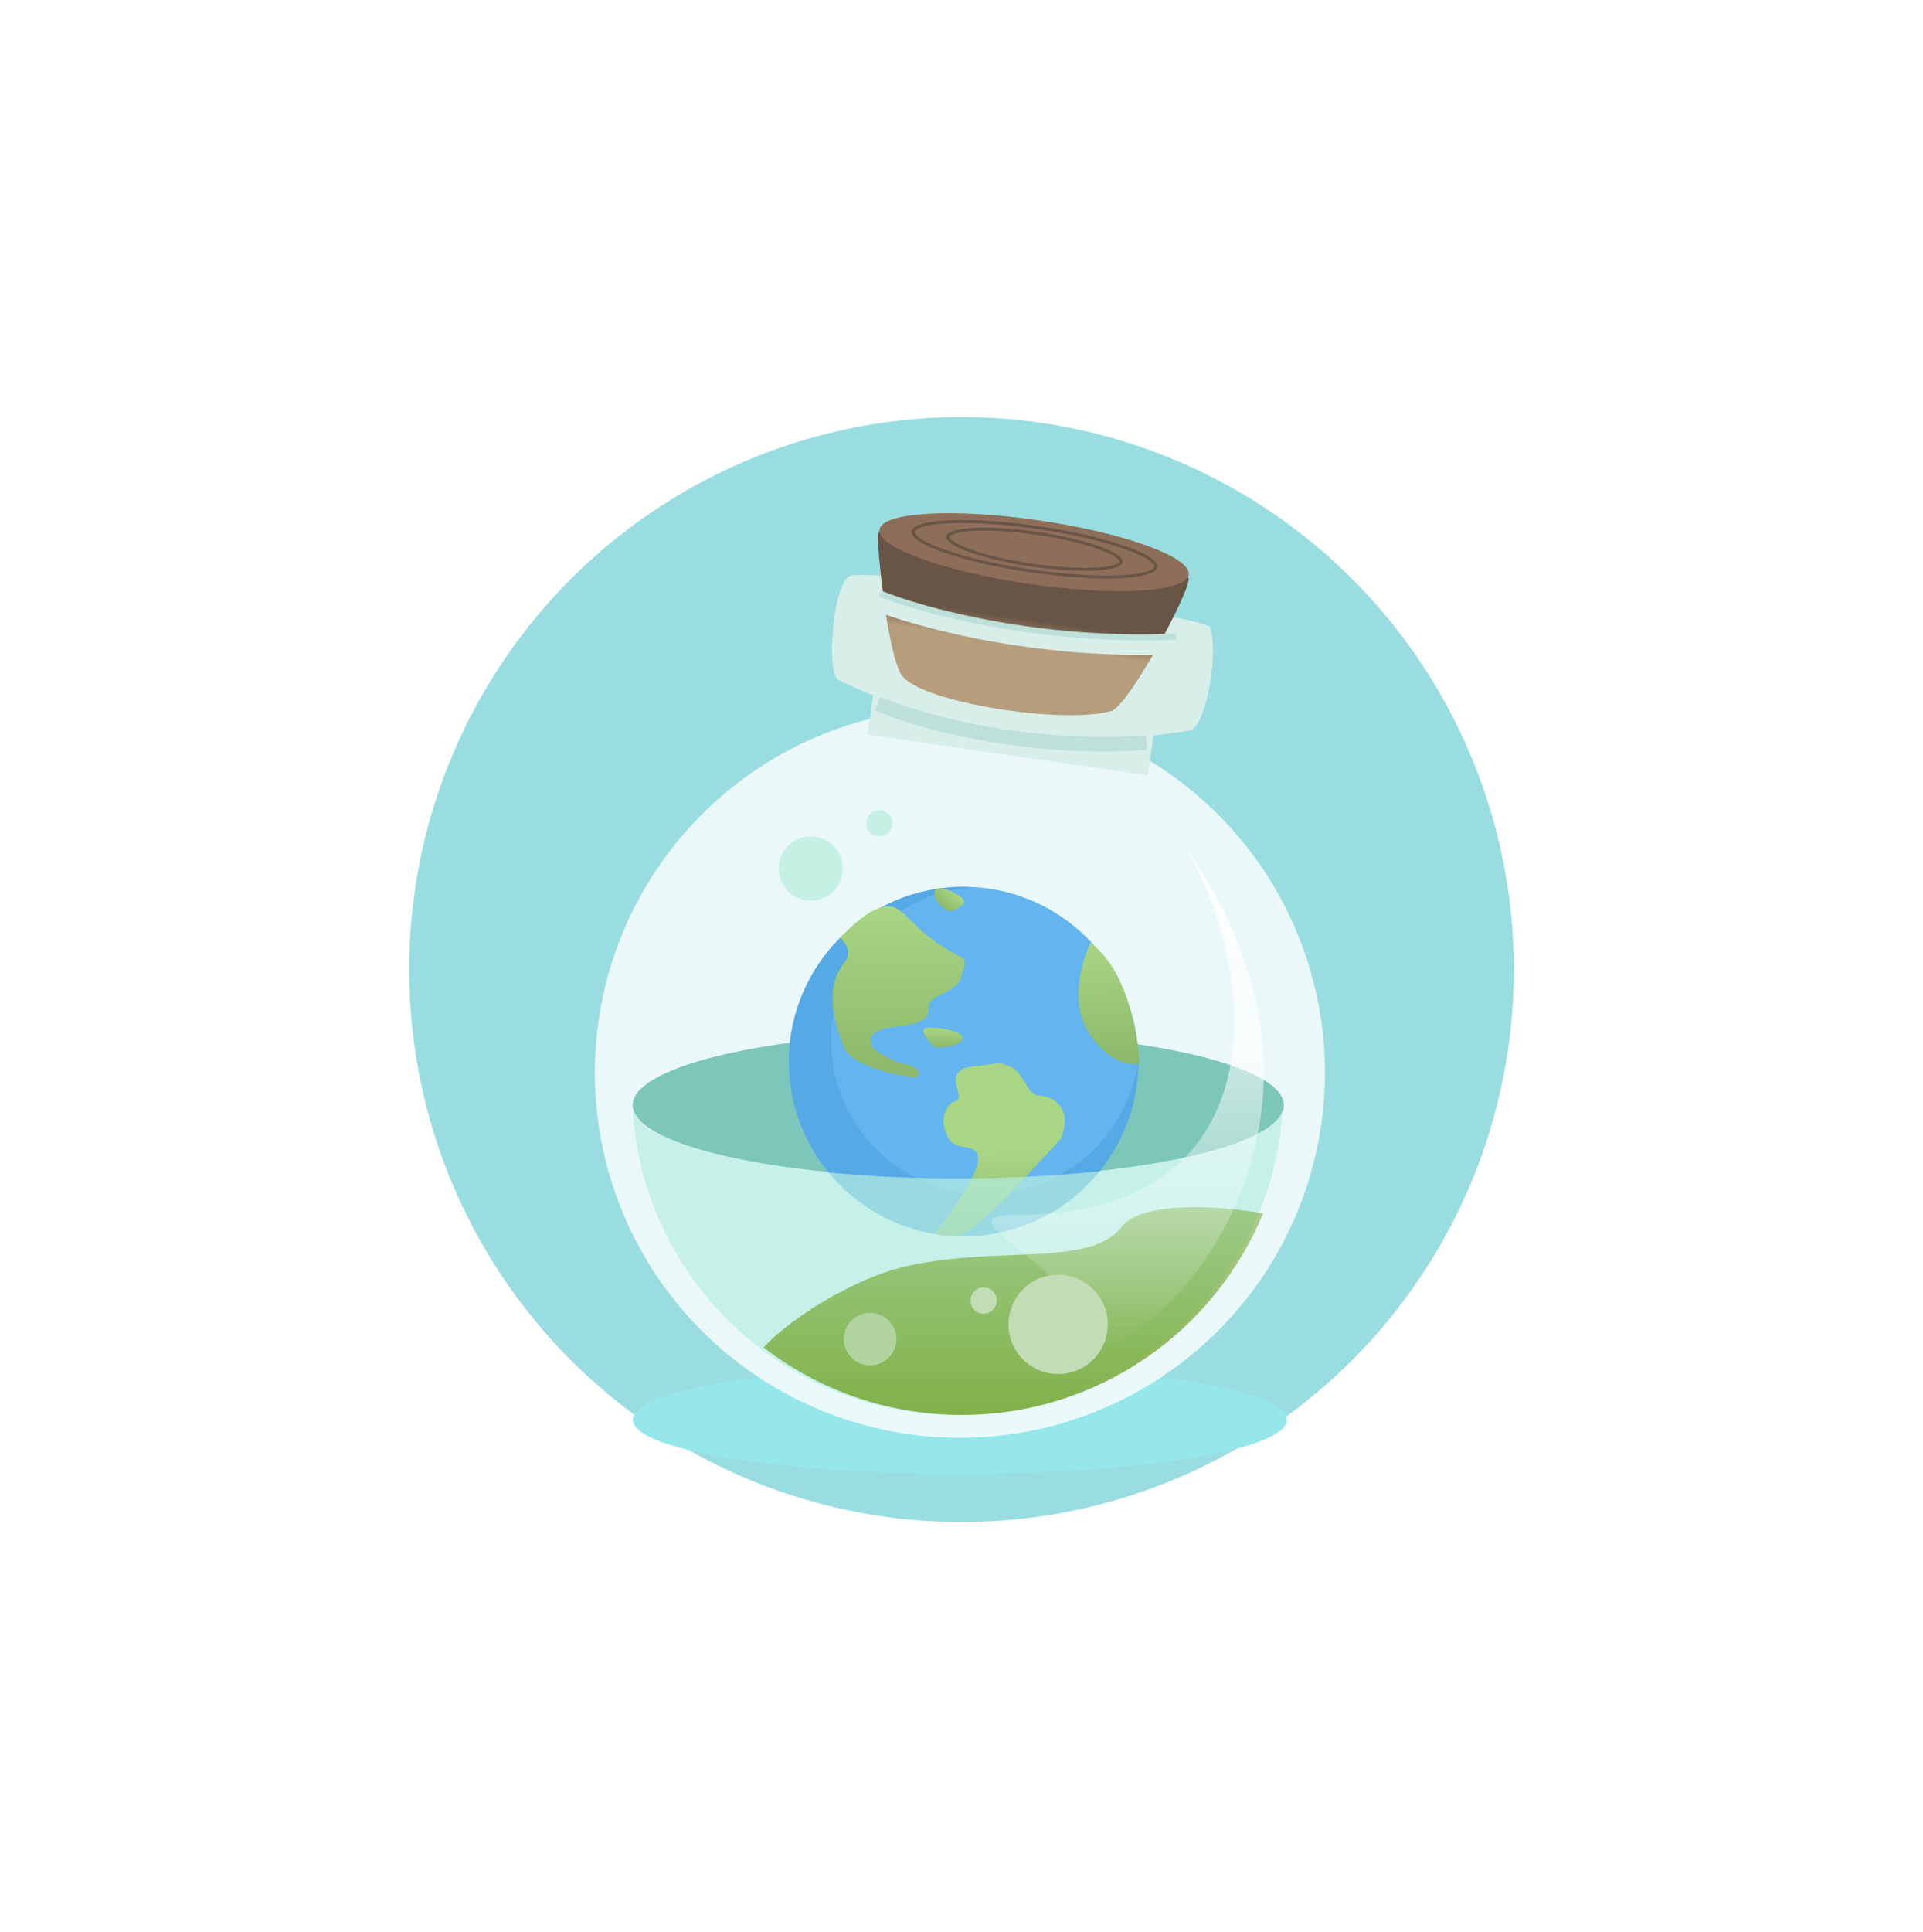 <svg width="235" height="236" viewBox="0 0 235 236" fill="none" xmlns="http://www.w3.org/2000/svg">
<g filter="url(#filter0_f_2455_6691)">
<circle cx="117.5" cy="118.453" r="67.5" fill="#99DDE1"/>
</g>
<g filter="url(#filter1_f_2455_6691)">
<ellipse cx="117.299" cy="173.462" rx="39.971" ry="6.602" fill="#95E7EC"/>
</g>
<circle cx="117.304" cy="131.05" r="44.61" transform="rotate(8.274 117.304 131.05)" fill="white" fill-opacity="0.8"/>
<rect x="107.133" y="81.973" width="34.617" height="7.851" transform="rotate(8.274 107.133 81.973)" fill="#D7EEE9"/>
<path d="M145.365 89.26C127.839 92.057 114.56 88.785 102.726 83.206C102.435 83.069 102.179 82.858 102.07 82.555C101.069 79.791 102.062 70.488 104.129 70.284C110.508 69.651 147.63 75.49 147.919 76.651C148.944 80.762 147.178 88.971 145.365 89.26Z" fill="#D7EEE9"/>
<path d="M110.284 82.608C108.789 80.726 107.616 71.214 107.253 65.884C107.194 65.009 107.792 64.231 108.662 64.118C118.876 62.787 140.019 66.203 145.215 70.559C146.011 71.227 137.981 86.238 135.812 86.861C129.978 88.538 112.875 85.87 110.284 82.608Z" fill="url(#paint0_linear_2455_6691)"/>
<ellipse cx="126.372" cy="67.457" rx="19.093" ry="3.926" transform="rotate(8.274 126.372 67.457)" fill="#8C6E59"/>
<path d="M107.273 85.961C111.88 87.992 124.899 91.79 140.118 90.737" stroke="#A4D2C8" stroke-opacity="0.5" stroke-width="1.784"/>
<path d="M107.355 72.984C112.479 75.09 126.926 79.096 143.732 78.274" stroke="#BDE0D8" stroke-width="1.784"/>
<path d="M106.898 73.641C112.125 75.761 126.858 79.809 143.981 79.033" stroke="#D7EEE9" stroke-width="1.784"/>
<path d="M141.252 69.259C141.234 69.385 141.145 69.522 140.94 69.662C140.736 69.802 140.436 69.93 140.041 70.041C139.252 70.263 138.124 70.407 136.734 70.465C133.958 70.58 130.171 70.352 126.034 69.751C121.897 69.149 118.202 68.289 115.573 67.387C114.257 66.936 113.218 66.477 112.524 66.04C112.177 65.82 111.926 65.612 111.77 65.42C111.614 65.228 111.568 65.072 111.586 64.945C111.604 64.818 111.693 64.681 111.898 64.541C112.102 64.402 112.402 64.274 112.797 64.163C113.586 63.941 114.714 63.797 116.104 63.739C118.88 63.623 122.667 63.851 126.804 64.453C130.941 65.055 134.636 65.914 137.265 66.816C138.581 67.267 139.62 67.726 140.314 68.164C140.661 68.383 140.912 68.591 141.068 68.783C141.224 68.975 141.27 69.132 141.252 69.259Z" stroke="#695546" stroke-width="0.357"/>
<path d="M137.011 68.64C137.022 68.559 136.996 68.454 136.89 68.317C136.783 68.18 136.609 68.028 136.363 67.868C135.872 67.546 135.132 67.209 134.191 66.877C132.311 66.215 129.665 65.589 126.698 65.157C123.731 64.726 121.016 64.573 119.026 64.672C118.029 64.722 117.224 64.834 116.662 65.003C116.38 65.087 116.17 65.182 116.029 65.283C115.888 65.384 115.832 65.478 115.821 65.559C115.809 65.64 115.835 65.746 115.942 65.883C116.048 66.02 116.223 66.171 116.468 66.332C116.959 66.653 117.699 66.991 118.64 67.322C120.52 67.984 123.167 68.611 126.133 69.042C129.1 69.474 131.815 69.627 133.805 69.528C134.802 69.478 135.608 69.365 136.17 69.197C136.451 69.113 136.661 69.017 136.802 68.916C136.943 68.815 136.999 68.721 137.011 68.64Z" stroke="#695546" stroke-width="0.357"/>
<ellipse cx="117.105" cy="135.02" rx="39.792" ry="8.922" fill="#7DC7BA"/>
<circle cx="3.926" cy="3.926" r="3.926" transform="matrix(-1 0 0 1 103.008 102.188)" fill="#C7F0E5"/>
<circle cx="1.606" cy="1.606" r="1.606" transform="matrix(-1 0 0 1 109.074 98.973)" fill="#C7F0E5"/>
<circle cx="117.753" cy="129.69" r="21.347" fill="#63B4EF"/>
<path fill-rule="evenodd" clip-rule="evenodd" d="M139.098 129.401C137.963 138.718 130.025 145.936 120.402 145.936C109.999 145.936 101.566 137.503 101.566 127.101C101.566 117.321 109.021 109.281 118.558 108.355C118.291 108.345 118.022 108.34 117.753 108.34C105.963 108.34 96.406 117.897 96.406 129.687C96.406 141.476 105.963 151.033 117.753 151.033C129.542 151.033 139.1 141.476 139.1 129.687C139.1 129.591 139.099 129.496 139.098 129.401Z" fill="#4FA4E1" fill-opacity="0.7"/>
<path d="M103.241 117.534C104.19 116.348 103.241 115.063 102.649 114.569C103.736 113.482 106.431 110.715 108.565 110.715C110.7 110.715 111.5 114 117.474 116.941C118.305 117.35 117.696 118.414 117.474 119.313C116.966 121.368 113.5 121.5 113.5 123C113.5 124.5 113 125 109 125.5C105.8 125.9 106.2 127.472 106.8 128.207C106.8 128.207 109.363 129.903 110.5 130C111.423 130.079 112.922 130.978 112.137 131.469C111.646 131.775 110.654 131.469 110.654 131.469C108.678 131.172 104.428 130.105 103.241 128.207C100.573 121.685 102.056 119.016 103.241 117.534Z" fill="url(#paint1_linear_2455_6691)"/>
<path d="M115.978 135.024C114.983 136.304 115.168 137.771 115.978 139.175C116.782 140.568 119.211 139.675 119.536 141.25C120 143.498 114.199 150.738 114.199 150.738L115.682 151.034H117.164C120.5 149.498 126 142.998 129.616 139.175C131.277 135.143 128.529 133.937 126.948 133.838C125.367 133.739 125.224 130.986 123.39 130.28C121.769 129.657 122.204 129.936 118.943 130.28C115.682 130.624 117.065 132.949 117.164 133.838C117.263 134.728 116.491 134.365 115.978 135.024Z" fill="url(#paint2_linear_2455_6691)"/>
<path d="M133.055 126.181C130.689 122.526 132.207 117.322 133.262 115.177C137.744 118.463 139.109 126.399 139.231 129.956C138.158 130.22 135.421 129.836 133.055 126.181Z" fill="url(#paint3_linear_2455_6691)"/>
<path d="M114.14 127.898C114.14 127.898 112.256 126.014 113.01 125.637C113.764 125.26 118.662 126.014 117.532 127.144C116.627 128.049 114.894 128.024 114.14 127.898Z" fill="url(#paint4_linear_2455_6691)"/>
<path d="M115.771 111.23C116.297 111.486 118.034 110.661 117.812 110.018C117.59 109.375 114.211 107.661 114.203 109.061C114.196 110.181 115.245 110.974 115.771 111.23Z" fill="url(#paint5_linear_2455_6691)"/>
<path fill-rule="evenodd" clip-rule="evenodd" d="M156.738 135.619C155.43 140.281 138.15 143.972 117.026 143.972C95.898 143.972 78.617 140.281 77.312 135.617C78.618 156.414 95.899 172.878 117.025 172.878C138.151 172.878 155.432 156.415 156.738 135.619Z" fill="#B6EEE1" fill-opacity="0.7"/>
<path fill-rule="evenodd" clip-rule="evenodd" d="M154.353 148.249C148.56 147.212 139.489 146.761 137.03 149.923C134.734 152.875 129.758 153.081 123.704 153.33C119.877 153.488 115.619 153.664 111.334 154.563C104.275 156.043 96.329 161.293 93.312 164.625C100.025 169.79 108.433 172.862 117.558 172.862C134.159 172.862 148.386 162.695 154.353 148.249Z" fill="url(#paint6_linear_2455_6691)"/>
<path d="M124.197 148.425C157.565 148.425 153.425 116.841 144.539 103.102C172.732 142.358 131.691 173.653 131.691 162.165C131.691 154.492 114.37 148.425 124.197 148.425Z" fill="url(#paint7_linear_2455_6691)"/>
<circle cx="3.212" cy="3.212" r="3.212" transform="matrix(-1 0 0 1 109.543 160.387)" fill="#B1D39F"/>
<circle cx="6.067" cy="6.067" r="6.067" transform="matrix(-1 0 0 1 135.375 155.738)" fill="#C2DDB5"/>
<circle cx="1.606" cy="1.606" r="1.606" transform="matrix(-1 0 0 1 121.809 157.285)" fill="#C2DDB5"/>
<defs>
<filter id="filter0_f_2455_6691" x="0" y="0.953" width="235" height="235" filterUnits="userSpaceOnUse" color-interpolation-filters="sRGB">
<feFlood flood-opacity="0" result="BackgroundImageFix"/>
<feBlend mode="normal" in="SourceGraphic" in2="BackgroundImageFix" result="shape"/>
<feGaussianBlur stdDeviation="25" result="effect1_foregroundBlur_2455_6691"/>
</filter>
<filter id="filter1_f_2455_6691" x="70.191" y="159.722" width="94.217" height="27.478" filterUnits="userSpaceOnUse" color-interpolation-filters="sRGB">
<feFlood flood-opacity="0" result="BackgroundImageFix"/>
<feBlend mode="normal" in="SourceGraphic" in2="BackgroundImageFix" result="shape"/>
<feGaussianBlur stdDeviation="3.569" result="effect1_foregroundBlur_2455_6691"/>
</filter>
<linearGradient id="paint0_linear_2455_6691" x1="126.624" y1="64.855" x2="123.784" y2="84.384" gradientUnits="userSpaceOnUse">
<stop offset="0.55" stop-color="#695546"/>
<stop offset="0.708" stop-color="#B69E7D"/>
</linearGradient>
<linearGradient id="paint1_linear_2455_6691" x1="109.741" y1="110.715" x2="109.741" y2="131.469" gradientUnits="userSpaceOnUse">
<stop stop-color="#A8D684"/>
<stop offset="1" stop-color="#8DB86B"/>
</linearGradient>
<linearGradient id="paint2_linear_2455_6691" x1="121.908" y1="140.955" x2="122.165" y2="151.035" gradientUnits="userSpaceOnUse">
<stop stop-color="#A8D684"/>
<stop offset="1" stop-color="#8DB86B"/>
</linearGradient>
<linearGradient id="paint3_linear_2455_6691" x1="134.847" y1="115.078" x2="135.788" y2="130.204" gradientUnits="userSpaceOnUse">
<stop stop-color="#A8D684"/>
<stop offset="1" stop-color="#8DB86B"/>
</linearGradient>
<linearGradient id="paint4_linear_2455_6691" x1="115.357" y1="125.539" x2="115.357" y2="127.962" gradientUnits="userSpaceOnUse">
<stop stop-color="#A8D684"/>
<stop offset="1" stop-color="#8DB86B"/>
</linearGradient>
<linearGradient id="paint5_linear_2455_6691" x1="116.472" y1="108.843" x2="115.007" y2="110.709" gradientUnits="userSpaceOnUse">
<stop stop-color="#A8D684"/>
<stop offset="1" stop-color="#8DB86B"/>
</linearGradient>
<linearGradient id="paint6_linear_2455_6691" x1="122.783" y1="144.896" x2="122.783" y2="172.861" gradientUnits="userSpaceOnUse">
<stop stop-color="#81B148" stop-opacity="0.56"/>
<stop offset="1" stop-color="#81B148"/>
</linearGradient>
<linearGradient id="paint7_linear_2455_6691" x1="137.804" y1="103.102" x2="137.804" y2="164.571" gradientUnits="userSpaceOnUse">
<stop stop-color="white"/>
<stop offset="1" stop-color="white" stop-opacity="0"/>
</linearGradient>
</defs>
</svg>
